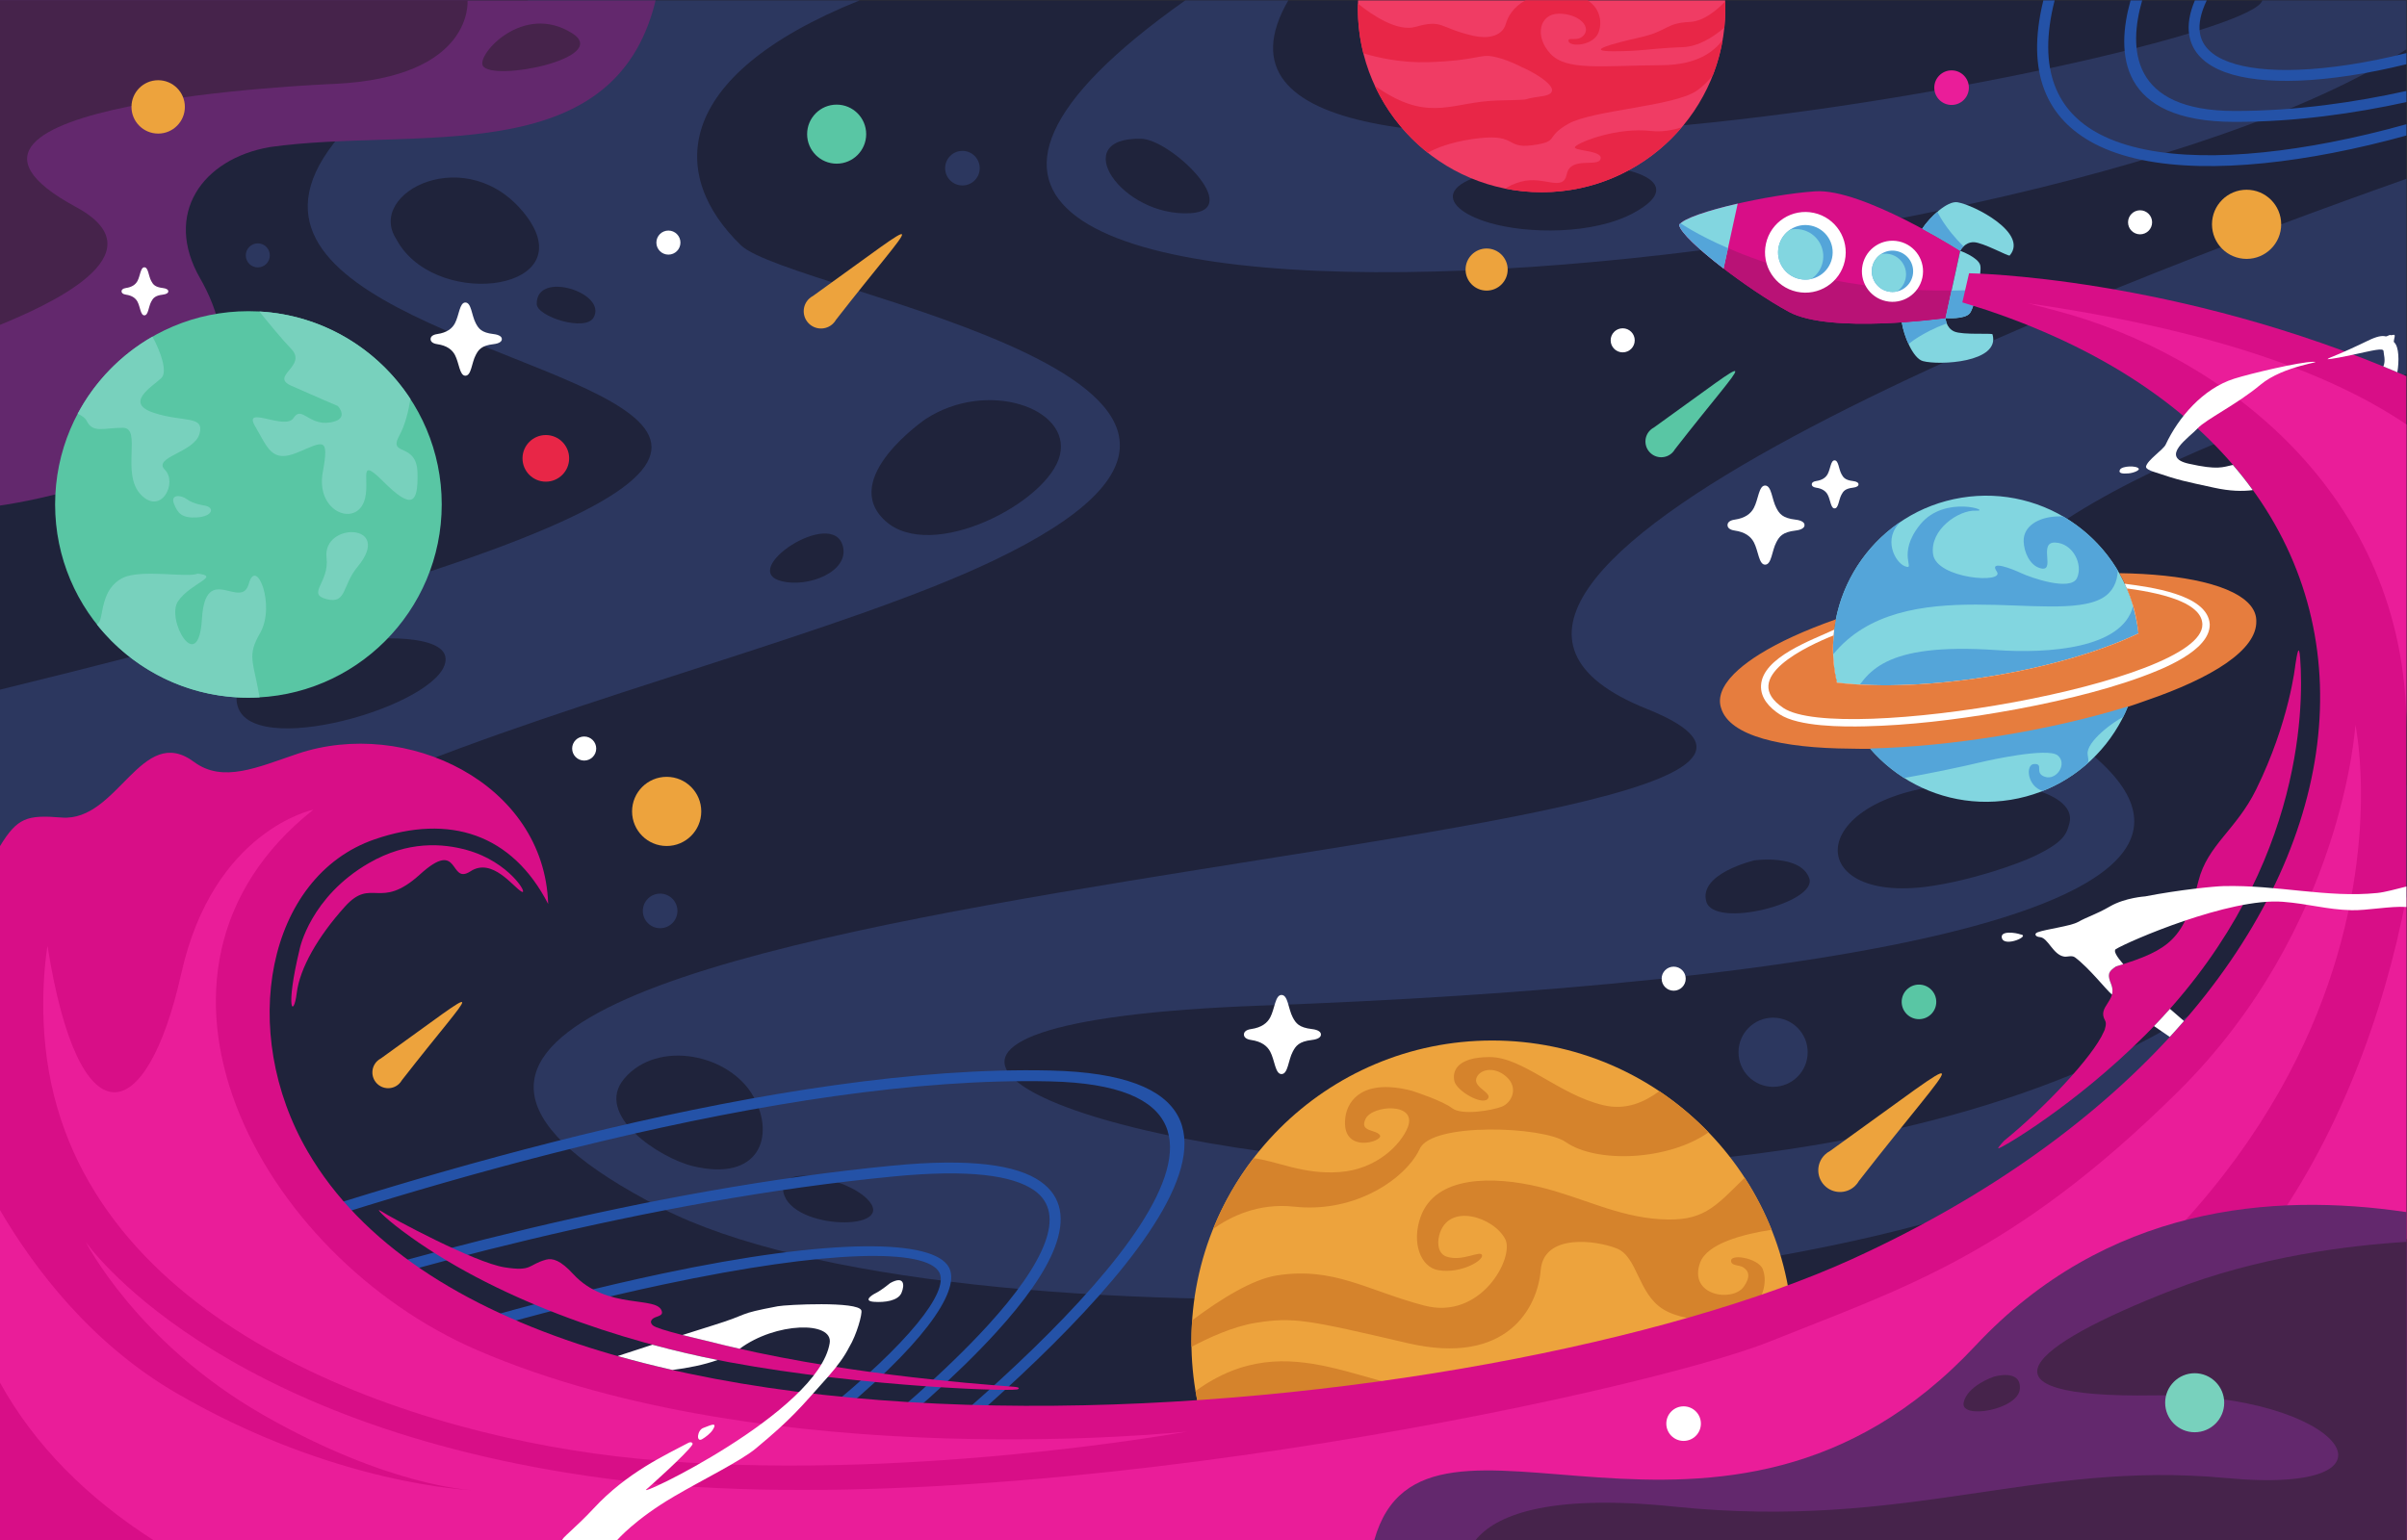 <?xml version="1.0" encoding="UTF-8" standalone="no"?>
<!-- Created with Inkscape (http://www.inkscape.org/) -->

<svg
   version="1.1"
   id="svg2"
   xml:space="preserve"
   width="3333.333"
   height="2133.333"
   viewBox="0 0 3333.333 2133.333"
   sodipodi:docname="vecteezy_background-flatvector2-background_fr0121.eps"
   xmlns:inkscape="http://www.inkscape.org/namespaces/inkscape"
   xmlns:sodipodi="http://sodipodi.sourceforge.net/DTD/sodipodi-0.dtd"
   xmlns="http://www.w3.org/2000/svg"
   xmlns:svg="http://www.w3.org/2000/svg"><rect x="0" y="0" width="3333.333" height="2133.333" fill="#333333" stroke="none"/><defs
     id="defs6" /><sodipodi:namedview
     id="namedview4"
     pagecolor="#ffffff"
     bordercolor="#666666"
     borderopacity="1.0"
     inkscape:pageshadow="2"
     inkscape:pageopacity="0.0"
     inkscape:pagecheckerboard="0" /><g
     id="g8"
     inkscape:groupmode="layer"
     inkscape:label="ink_ext_XXXXXX"
     transform="matrix(1.333,0,0,-1.333,0,2133.333)"><g
       id="g10"
       transform="scale(0.1)"><path
         d="M 0,16000 H 25000 V 0 H 0 v 16000"
         style="fill:#1f233b;fill-opacity:1;fill-rule:evenodd;stroke:none"
         id="path12" /><path
         d="M 25000,14145.6 V 12116 C 22610.6,11354.7 18965.9,9880.35 21233.2,8512.27 24471.2,6558.32 18744.4,5758.8 13108.1,5553.9 3929.81,5220.4 21038.3,917.902 24770.7,7478.69 c 90.7,159.51 166.5,281.17 229.3,370.49 V 6653.66 C 24648.2,5321.4 24050.4,3510.4 24050.4,3510.4 L 23316,4541.7 c -968.8,348.8 -567.7,24.7 -1138.8,-358.5 C 19360.4,2293.7 9844.39,1925 6871.79,3449.6 188.684,6877.29 21124.4,7029.76 17108.1,8637.27 13806.8,9958.57 21857.7,13035.8 25000,14145.6"
         style="fill:#2c375f;fill-opacity:1;fill-rule:evenodd;stroke:none"
         id="path14" /><path
         d="m 7200.42,3885 c 688.73,-164.9 853.64,310.4 630.54,717.8 -245.81,448.9 -998.52,603 -1345.8,191.9 -317.47,-375.8 365.88,-826.1 715.26,-909.7"
         style="fill:#1f233b;fill-opacity:1;fill-rule:evenodd;stroke:none"
         id="path16" /><path
         d="m 8139,3612.5 c 88.47,-401 1209.76,-406.1 867.62,-66 -222.69,221.3 -935.18,372.3 -867.62,66"
         style="fill:#1f233b;fill-opacity:1;fill-rule:evenodd;stroke:none"
         id="path18" /><path
         d="m 21137.7,7107.88 c 310.4,149.05 331.8,231.98 361.1,340.05 70.2,259.32 -409.3,440.56 -1043.1,416.18 -1716.7,-65.96 -1767.6,-1267.5 -404.5,-1069.99 442.3,64.09 916,231.9 1086.5,313.76"
         style="fill:#1f233b;fill-opacity:1;fill-rule:evenodd;stroke:none"
         id="path20" /><path
         d="m 18226.6,7063.01 c 0,0 -579.8,-135.34 -500.5,-426.48 79.3,-291.18 1161.3,-12.29 1070.2,240.84 -91.2,253.14 -569.7,185.64 -569.7,185.64"
         style="fill:#1f233b;fill-opacity:1;fill-rule:evenodd;stroke:none"
         id="path22" /><path
         d="m 12313.8,16000 h 1070.1 c -1637.7,-2836.4 9979.9,-548.2 10119.1,0 h 1497 v -508.4 C 21082.9,12946.1 6244.37,11709.7 12313.8,16000"
         style="fill:#2c375f;fill-opacity:1;fill-rule:evenodd;stroke:none"
         id="path24" /><path
         d="m 12365.6,13788.3 c 562.5,31.3 -203.1,765.6 -507.8,773.5 -771.1,19.7 -208.8,-813.3 507.8,-773.5"
         style="fill:#1f233b;fill-opacity:1;fill-rule:evenodd;stroke:none"
         id="path26" /><path
         d="m 16968.3,13789.4 c -415.5,-223.6 -1098.5,-218 -1495.4,-100.7 -555.2,163.9 -630.3,525.5 667.3,600.9 746,43.3 1448.7,-166.1 828.1,-500.2"
         style="fill:#1f233b;fill-opacity:1;fill-rule:evenodd;stroke:none"
         id="path28" /><path
         d="M 5488.35,16000 H 8930.67 C 6950.12,15202.5 6963.14,14165.1 7697.58,13455.1 8211.04,12958.8 14244.6,12043 10308.6,10172.4 7255.34,8721.29 -796.426,7422.71 2191.51,4739.1 4555.79,2615.6 2491.6,1516.1 0,950.402 V 8837.13 C 16283.7,12819.2 -3062.44,11322.2 5488.35,16000"
         style="fill:#2c375f;fill-opacity:1;fill-rule:evenodd;stroke:none"
         id="path30" /><path
         d="m 2478.01,8639.71 c 219.42,-531.5 2228.25,84.73 2148.92,538.55 -74.58,426.74 -2410.98,96.29 -2148.92,-538.55"
         style="fill:#1f233b;fill-opacity:1;fill-rule:evenodd;stroke:none"
         id="path32" /><path
         d="m 4118.92,13516.2 c 0,0 8.75,-18.3 27.51,-47.7 438.57,-686.2 1909.4,-472.9 1314.25,300.8 -597.01,775.9 -1665.49,235.4 -1341.76,-253.1"
         style="fill:#1f233b;fill-opacity:1;fill-rule:evenodd;stroke:none"
         id="path34" /><path
         d="m 9617.8,11650.2 c 0,0 -903.5,-615.1 -422.91,-1057.3 480.59,-442.2 1701.31,192.2 1816.61,682.4 115.3,490.2 -759.3,788.2 -1393.7,374.9"
         style="fill:#1f233b;fill-opacity:1;fill-rule:evenodd;stroke:none"
         id="path36" /><path
         d="m 8123.19,9963.32 c 278.73,-67.27 696.82,100.98 634.37,360.48 -100.39,417 -1101.77,-247.6 -634.37,-360.48"
         style="fill:#1f233b;fill-opacity:1;fill-rule:evenodd;stroke:none"
         id="path38" /><path
         d="m 6165.22,12701.6 c 153.53,259.1 -599.4,499.4 -588.82,141.6 3.86,-130.3 502.06,-288 588.82,-141.6"
         style="fill:#1f233b;fill-opacity:1;fill-rule:evenodd;stroke:none"
         id="path40" /><path
         d="m 17846.7,0 h -4688.6 c -485.7,550.801 -780.6,1273.9 -780.6,2065.9 0,1725.8 1399.1,3124.9 3124.9,3124.9 1725.8,0 3124.8,-1399.1 3124.8,-3124.9 0,-792 -294.8,-1515.099 -780.5,-2065.9"
         style="fill:#eda33d;fill-opacity:1;fill-rule:evenodd;stroke:none"
         id="path42" /><path
         d="m 12602.5,3231.8 c 106.8,265.4 249,512.7 420.7,736.2 243.6,-28.8 510.2,-171.4 891.1,-144.5 392.3,27.6 640,289.6 710,462.8 106.5,263.6 -364.3,236.3 -436.5,91.8 -70.4,-140.6 109.3,-109.3 148.4,-171.8 40.4,-64.7 -408.3,-204.5 -359.5,184.5 24.2,192.6 200.9,406.5 695.4,276.4 7.8,-2 15.3,-4.7 22.6,-7.9 v 0 c 0,0 289.9,-93.7 391.5,-171.8 101.5,-78.1 414,-23.4 515.6,15.6 101.6,39.1 179.7,195.3 46.9,312.5 -132.8,117.2 -289.1,70.3 -312.5,-23.4 -23.5,-93.7 179.7,-148.5 117.2,-210.9 -62.5,-62.5 -320.4,85.9 -343.8,187.5 -23.4,101.5 23.4,249.9 367.2,249.9 343.7,0 718.7,-390.6 1179.7,-499.9 240.3,-57.1 429.6,34.6 582.4,145.3 185.5,-124.3 356.9,-267.9 511.4,-427.8 -419.9,-294.5 -1165.1,-324.1 -1484.4,-100.4 -232.7,163 -1391.1,207.1 -1515.6,-70.3 -12,-26 -26.9,-52.5 -44.3,-79.1 l -0.2,-0.3 v 0.1 c -186.8,-285.1 -674.5,-586.5 -1260.2,-522.2 -374,41 -665.3,-104.3 -843.1,-232.3"
         style="fill:#d5832c;fill-opacity:1;fill-rule:evenodd;stroke:none"
         id="path44" /><path
         d="m 12508.2,1169.2 c -36.9,123.3 -66.4,249.8 -87.9,379 994,719.2 1794.5,-46.2 2728.4,-21.6 593.8,15.6 1338.9,-78.6 70.3,-218.8 -1268.6,-140.1 -2206.7,-307.3 -2710.8,-138.6"
         style="fill:#d5832c;fill-opacity:1;fill-rule:evenodd;stroke:none"
         id="path46" /><path
         d="m 12378.1,2007 c -0.3,19.6 -0.6,39.2 -0.6,58.9 0,73 2.7,145.5 7.7,217.2 299.7,223.8 627.2,426.3 878.8,466.1 593.8,93.7 937.5,-156.3 1531.3,-312.5 593.7,-156.3 937.5,500 843.7,687.5 -115.3,230.5 -596.8,391.2 -687.2,41 -24.4,-94.3 -5.6,-192.9 77.9,-220.7 164,-54.6 351.5,70.3 367.1,15.6 15.7,-54.7 -218.7,-195.3 -453.1,-156.2 -187.1,31.2 -279.6,287.3 -186.1,551.6 154.9,437.5 759.9,428 1238.1,312.9 438.3,-105.4 798.5,-306.5 1252.3,-334.6 443,-27.4 562.2,119 877.4,430.9 110,-169.5 204,-350.4 280,-540.4 -299.6,-46.4 -670.6,-143.2 -743,-342.3 -124.9,-343.7 336,-414.1 453.2,-250 75.5,105.8 52.8,166.8 -9.3,204 -34.2,20.6 -106.3,14.8 -119.5,50.2 -37.2,99.3 279.2,46.6 326.1,-70.6 46.8,-117.2 13.6,-285.2 -103.6,-418 -117.1,-132.8 -664,-164 -929.6,0 -265.7,164.1 -265.7,546.9 -484.5,632.8 -218.7,86 -757.7,156.3 -789,-226.5 -31.3,-382.8 -343.7,-1000 -1382.8,-757.8 -1039.1,242.2 -1187.6,273.4 -1578.2,210.9 -238,-38.1 -499.3,-160.3 -667.1,-250"
         style="fill:#d5832c;fill-opacity:1;fill-rule:evenodd;stroke:none"
         id="path48" /><path
         d="m 19757.7,12653.9 c 21.7,-143.9 117,-374.7 219.3,-402.4 171.1,-46.3 801.4,-14.8 724.2,273.8 -0.1,1.5 -0.5,2.9 -1,4.2 -7,15.4 -308.8,-8.8 -396.8,29.3 -88,38.1 -91,139.8 -91,139.8 0,0 -194.5,-27.3 -454.7,-44.7"
         style="fill:#82d6e0;fill-opacity:1;fill-rule:evenodd;stroke:none"
         id="path50" /><path
         d="m 19757.7,12653.9 c 10,-66.2 35.6,-150.9 70.3,-225.7 0.3,0.2 134.1,118.7 396.9,214.8 -11.8,30.2 -12.5,55.6 -12.5,55.6 0,0 -194.5,-27.3 -454.7,-44.7"
         style="fill:#54a5d9;fill-opacity:1;fill-rule:evenodd;stroke:none"
         id="path52" /><path
         d="m 17444.7,13667.4 c 77.1,122.1 927,315.6 1413.8,348.4 486.7,32.8 1506.1,-618.3 1506.1,-618.3 l -76.2,-349.4 -76,-349.5 c 0,0 -1197.8,-168.2 -1626.9,64.1 -429,232.2 -1121.5,761.7 -1140.8,904.7"
         style="fill:#d80e87;fill-opacity:1;fill-rule:evenodd;stroke:none"
         id="path54" /><path
         d="m 17444.7,13667.4 c 3.4,5.4 8.3,10.8 14.6,16.4 1.8,-1.3 1026.3,-716.6 2815.2,-699.6 l -62.1,-285.6 c 0,0 -1197.8,-168.2 -1626.9,64.1 -429,232.2 -1121.5,761.7 -1140.8,904.7"
         style="fill:#b91276;fill-opacity:1;fill-rule:evenodd;stroke:none"
         id="path56" /><path
         d="m 17444.7,13667.4 c 41,65 300.7,150.1 608.1,220.5 L 17906,13214 c -250.2,191.9 -451,377.4 -461.3,453.4"
         style="fill:#82d6e0;fill-opacity:1;fill-rule:evenodd;stroke:none"
         id="path58" /><path
         d="m 17444.7,13667.4 c 3.4,5.4 8.3,10.9 14.5,16.4 0.3,-0.1 170.4,-119 492.8,-258.7 l -46,-211.1 c -250.2,191.9 -451,377.4 -461.3,453.4"
         style="fill:#54a5d9;fill-opacity:1;fill-rule:evenodd;stroke:none"
         id="path60" /><path
         d="m 20212.4,12698.6 c 0,0 199.8,-16.7 252.4,50.7 50.5,64.8 127.2,417.2 108.2,497.1 -19.7,83.2 -208.4,151.1 -208.4,151.1 l -152.2,-698.9"
         style="fill:#82d6e0;fill-opacity:1;fill-rule:evenodd;stroke:none"
         id="path62" /><path
         d="m 20212.4,12698.6 c 0,0 199.8,-16.7 252.4,50.7 25.2,32.4 57,136.7 80.2,242.9 v 0 c -92,-4.6 -182.2,-7.2 -270.5,-8 l -62.1,-285.6"
         style="fill:#54a5d9;fill-opacity:1;fill-rule:evenodd;stroke:none"
         id="path64" /><path
         d="m 19969.8,13627.3 c 79.5,121.9 262.1,292.2 366.7,274.8 174.9,-29 735,-319.8 544.8,-550.2 -0.8,-1.3 -1.7,-2.3 -2.7,-3.3 -12.8,-11.2 -277.2,136.4 -373.1,138.3 -95.8,2 -140.9,-89.3 -140.9,-89.3 0,0 -165.5,105.7 -394.8,229.7"
         style="fill:#82d6e0;fill-opacity:1;fill-rule:evenodd;stroke:none"
         id="path66" /><path
         d="m 19969.8,13627.3 c 36.6,56.2 95.1,122.5 157.8,176.1 0.1,-0.3 72.5,-163.7 271.6,-360.4 -23.3,-22.6 -34.6,-45.4 -34.6,-45.4 0,0 -165.5,105.7 -394.8,229.7"
         style="fill:#54a5d9;fill-opacity:1;fill-rule:evenodd;stroke:none"
         id="path68" /><path
         d="m 18346.3,13471.1 c 49.2,226.2 272.6,369.7 498.8,320.4 226.3,-49.3 369.7,-272.6 320.5,-498.9 -49.3,-226.2 -272.7,-369.7 -498.9,-320.4 -226.3,49.3 -369.7,272.6 -320.4,498.9"
         style="fill:#ffffff;fill-opacity:1;fill-rule:evenodd;stroke:none"
         id="path70" /><path
         d="m 18478.8,13442.2 c 33.3,153.1 184.4,250.1 337.5,216.8 153.1,-33.3 250.1,-184.4 216.8,-337.5 -33.4,-153.1 -184.5,-250.1 -337.6,-216.8 -153,33.3 -250.1,184.4 -216.7,337.5"
         style="fill:#54a5d9;fill-opacity:1;fill-rule:evenodd;stroke:none"
         id="path72" /><path
         d="m 18478.8,13442.2 c 16.2,74.3 60,135.4 118.5,174.8 38.8,8.6 80.1,9.1 121.5,0.1 153.1,-33.3 250.1,-184.4 216.8,-337.5 -16.2,-74.3 -60.1,-135.4 -118.5,-174.8 -38.9,-8.6 -80.1,-9.1 -121.6,-0.1 -153,33.3 -250.1,184.4 -216.7,337.5"
         style="fill:#82d6e0;fill-opacity:1;fill-rule:evenodd;stroke:none"
         id="path74" /><path
         d="m 19350.6,13252.3 c 37.3,171.4 206.4,280 377.8,242.7 171.3,-37.3 280,-206.5 242.7,-377.8 -37.3,-171.4 -206.5,-280 -377.8,-242.7 -171.4,37.3 -280.1,206.5 -242.7,377.8"
         style="fill:#ffffff;fill-opacity:1;fill-rule:evenodd;stroke:none"
         id="path76" /><path
         d="m 19450.9,13230.5 c 25.3,115.9 139.7,189.4 255.6,164.2 116,-25.3 189.4,-139.7 164.2,-255.6 -25.3,-116 -139.7,-189.5 -255.6,-164.2 -115.9,25.2 -189.4,139.7 -164.2,255.6"
         style="fill:#54a5d9;fill-opacity:1;fill-rule:evenodd;stroke:none"
         id="path78" /><path
         d="m 19450.9,13230.5 c 12.3,56.2 45.6,102.5 89.8,132.4 29.4,6.5 60.7,6.9 92,0 115.9,-25.2 189.4,-139.6 164.2,-255.6 -12.3,-56.2 -45.5,-102.5 -89.8,-132.4 -29.4,-6.5 -60.6,-6.9 -92,0 -115.9,25.2 -189.4,139.7 -164.2,255.6"
         style="fill:#82d6e0;fill-opacity:1;fill-rule:evenodd;stroke:none"
         id="path80" /><path
         d="m 17401,11335.1 c -7.7,-13.4 -17.3,-26 -29,-37.2 -65.2,-62.7 -169,-60.7 -231.7,4.5 -62.8,65.3 -60.8,169.1 4.5,231.8 11.6,11.2 24.6,20.4 38.3,27.5 1171.1,840 1008,788.5 217.9,-226.6"
         style="fill:#59c6a4;fill-opacity:1;fill-rule:evenodd;stroke:none"
         id="path82" /><path
         d="m 8685.29,12680.9 c -8.34,-14.6 -18.9,-28.4 -31.68,-40.7 -71.45,-68.7 -185.04,-66.4 -253.74,5 -68.69,71.4 -66.45,185 4.98,253.7 12.8,12.3 26.94,22.3 41.92,30.1 1282.14,919.6 1103.53,863.3 238.52,-248.1"
         style="fill:#eda33d;fill-opacity:1;fill-rule:evenodd;stroke:none"
         id="path84" /><path
         d="m 19311.9,3730.7 c -10.4,-18.5 -23.7,-35.7 -39.8,-51.2 -89.8,-86.3 -232.6,-83.6 -319,6.3 -86.3,89.8 -83.6,232.5 6.3,318.9 16.1,15.5 33.8,28.1 52.7,37.8 1611.8,1156.2 1387.3,1085.3 299.8,-311.8"
         style="fill:#eda33d;fill-opacity:1;fill-rule:evenodd;stroke:none"
         id="path86" /><path
         d="m 4175.14,4778.2 c -7.62,-13.5 -17.28,-26 -28.94,-37.2 -65.26,-62.8 -169.02,-60.7 -231.77,4.5 -62.76,65.3 -60.71,169 4.54,231.8 11.67,11.2 24.59,20.4 38.29,27.4 1171.16,840.1 1008.01,788.6 217.88,-226.5"
         style="fill:#eda33d;fill-opacity:1;fill-rule:evenodd;stroke:none"
         id="path88" /><path
         d="m 20378,10831.9 c 867,141.3 1684.3,-446.9 1825.7,-1313.86 141.3,-866.96 -447,-1684.33 -1313.9,-1825.64 -867,-141.32 -1684.3,446.9 -1825.6,1313.86 -141.4,866.97 446.9,1684.34 1313.8,1825.64"
         style="fill:#82d6e0;fill-opacity:1;fill-rule:evenodd;stroke:none"
         id="path90" /><path
         d="m 19916.8,10682.2 c 25.3,9.9 42.8,18.4 53.3,25.6 l -0.8,-0.3 -0.8,-0.4 c -6.5,-3 -12.9,-6 -19.3,-9 l -0.8,-0.4 -0.9,-0.4 c -5.6,-2.7 -11.1,-5.4 -16.6,-8.1 l -0.9,-0.4 -0.8,-0.4 -0.8,-0.4 -10.8,-5.4 z m 1516.8,-45.2 c 231.6,-134.8 428.2,-327.3 567.5,-561.4 -1.8,-118.19 -52.9,-225.73 -161.2,-287.46 -498.3,-283.71 -2074.4,299.36 -2795.5,-584.94 -21.5,562.05 256.8,1082.1 707.3,1382.7 -197.8,-176.4 -64.3,-426.7 38,-466.1 123,-47.3 -94.7,123 160.8,435.3 255.4,312.2 756.9,132.4 577.1,141.9 -179.7,9.4 -482.5,-198.7 -444.6,-454.2 37.8,-255.42 750.4,-307.03 662.2,-179.7 -88.2,127.2 160.8,28.3 254.4,-15.9 93.4,-44.2 512,-192.26 578.2,-50.36 66.2,141.96 -43.1,362.76 -227.1,368.96 -183.9,6.3 18.9,-321.6 -160.8,-264.9 -103.4,32.7 -163,165.6 -166.1,277.9 -4.4,156.9 151.9,248.6 340,258.2 23.9,1.2 47.1,1.2 69.8,0 v 0"
         style="fill:#54a5d9;fill-opacity:1;fill-rule:evenodd;stroke:none"
         id="path92" /><path
         d="m 22161,9706.72 c 17.8,-61.24 32.2,-124.16 42.7,-188.68 16.3,-100.5 22.8,-200.32 20.3,-298.5 -440.5,-185.08 -1026.5,-404.93 -1510.8,-495.04 -905.8,-168.47 -1488.2,9.85 -1488.2,9.85 167.2,282.9 329.5,595.07 1517.5,513.69 532.9,-36.54 1307.9,12.56 1418.5,458.68"
         style="fill:#54a5d9;fill-opacity:1;fill-rule:evenodd;stroke:none"
         id="path94" /><path
         d="m 22218.8,9124.98 c -17.4,-202.72 -73.6,-396.92 -162.1,-573.68 -90.1,-39.43 -388.5,-256.49 -367.9,-388.51 14.6,-93.77 4.7,-60.62 0,-91.16 -135.8,-120.49 -293.1,-218.63 -467.1,-287.6 -164.3,49.93 -180,276.11 -89.7,280.21 108.4,4.93 -4.9,-93.61 113.3,-133.03 118.3,-39.43 236.5,133.03 133.1,221.72 -103.5,88.7 -749.4,-58.54 -749.4,-58.54 v 0 c -299.3,-71.43 -589,-129.37 -846.7,-175.39 -249.8,158.53 -454.9,385.84 -585.2,660.34 l 3021.7,545.64"
         style="fill:#54a5d9;fill-opacity:1;fill-rule:evenodd;stroke:none"
         id="path96" /><path
         d="m 22883,9956.05 c 124.5,-29.68 231.1,-66.26 316.7,-109.39 l 0.1,-0.09 c 17.8,-8.95 34.6,-18.16 50.5,-27.66 l 0.9,-0.56 c 5.1,-3.01 10,-6.08 14.9,-9.15 l 1.2,-0.79 c 14.9,-9.5 29,-19.29 42.1,-29.32 l 1.4,-1.04 c 4.1,-3.21 8.2,-6.45 12.1,-9.7 l 0.9,-0.78 c 8.2,-6.69 15.9,-13.53 23.2,-20.44 l 1,-0.96 c 3.5,-3.31 6.9,-6.65 10.2,-10.03 l 1.3,-1.44 c 3.3,-3.4 6.5,-6.82 9.6,-10.28 l 0.6,-0.57 c 3.1,-3.45 6,-6.94 8.9,-10.43 l 0.7,-0.8 c 2.8,-3.45 5.5,-6.98 8.2,-10.5 l 1.2,-1.58 c 2.6,-3.54 5.1,-7.08 7.6,-10.66 l 0.7,-1.04 c 5,-7.38 9.5,-14.88 13.6,-22.48 l 0.9,-1.59 c 2,-3.62 3.8,-7.28 5.6,-10.97 l 0.8,-1.62 c 1.7,-3.7 3.4,-7.41 4.9,-11.15 l 0.6,-1.45 c 1.4,-3.62 2.8,-7.28 4.1,-10.96 l 0.4,-1.02 c 1.3,-3.74 2.4,-7.51 3.5,-11.29 l 0.7,-2.34 c 1,-3.68 2,-7.39 2.8,-11.09 l 0.5,-2.26 c 0.8,-3.9 1.6,-7.85 2.3,-11.8 v 0 c 2,-12.61 2.9,-25.3 2.9,-38.11 8.8,-303.87 -466.1,-594.48 -1142.2,-825.94 -62.4,-22.65 -126.8,-44.86 -193,-66.57 l 1.7,4.25 c -805.8,-249.68 -1836.3,-417.65 -2679.7,-436.81 l 3,-3.5 c -69.9,-0.47 -138,0.16 -204.5,1.83 -714.4,4.77 -1256.9,129.6 -1345,420.45 -4.1,12.13 -7.3,24.48 -9.4,37.07 v 0 c -0.6,3.97 -1.1,7.94 -1.5,11.93 l -0.3,2.27 c -0.4,3.79 -0.7,7.59 -0.9,11.42 l -0.1,2.42 c -0.1,3.95 -0.2,7.89 -0.2,11.86 v 1.06 c 0.1,3.9 0.2,7.81 0.5,11.74 l 0.1,1.52 c 0.2,4.03 0.6,8.08 1.1,12.13 l 0.2,1.81 c 0.5,4.05 1.1,8.09 1.8,12.15 l 0.3,1.8 c 1.5,8.51 3.5,17.07 5.9,25.64 l 0.3,1.24 c 1.1,4.07 2.4,8.18 3.7,12.29 l 0.8,2.24 c 1.4,4.13 2.8,8.28 4.4,12.43 l 0.4,0.93 c 1.6,4.26 3.3,8.51 5.1,12.76 l 0.4,0.72 c 1.8,4.24 3.7,8.52 5.8,12.77 l 0.8,1.83 c 2.1,4.23 4.2,8.46 6.5,12.7 l 0.7,1.26 c 4.6,8.83 9.8,17.7 15.3,26.57 l 0.8,1.24 c 2.7,4.33 5.5,8.66 8.4,13 l 1,1.43 c 9.2,13.62 19.3,27.28 30.4,40.97 l 1.2,1.53 c 3.6,4.39 7.3,8.81 11.1,13.22 l 0.7,0.81 c 12,14.02 24.9,28.02 38.8,42.07 l 0.5,0.47 c 14.1,14.16 29.1,28.34 45,42.55 l 0.3,0.28 c 60.5,53.88 134.3,107.87 220.1,161.32 v -0.04 c 203,126.42 472.9,249.83 791.8,361.79 -35.3,-180.17 -39.8,-369.54 -8.5,-561.36 5.3,-32.45 11.5,-64.51 18.6,-96.15 916.1,-110.17 2299.9,115.4 3133.7,510.83 -3.3,32.28 -7.6,64.65 -12.8,97.1 -31.3,191.81 -95.7,369.94 -186.4,529.56 338,-4.9 633.1,-36.2 865.7,-91.61 v 0.06"
         style="fill:#e67d3e;fill-opacity:1;fill-rule:evenodd;stroke:none"
         id="path98" /><path
         d="m 19055.5,9460.3 c -22.3,-155.84 -7.3,-356.01 8.7,-454.04 15.9,-98 11.5,-64.51 18.6,-96.15 916.1,-110.17 2299.9,115.4 3133.7,510.83 -3.3,32.28 3,-0.05 -12.8,97.1 -15.9,97.15 -61.1,280.05 -130.5,419.54 246.6,-32.82 863.9,-106.2 883.8,-420.78 5.4,-276.83 -502.1,-471.09 -708.8,-546.87 -225.3,-82.66 -459.3,-148.85 -692.3,-206.18 -263.1,-64.74 -529.5,-118.57 -796.6,-163.74 -451,-76.25 -921.7,-133.3 -1379.2,-144.14 -232.1,-5.52 -693.7,-5.76 -893,125.73 -103.2,68.05 -198.5,167.15 -191.8,299.68 15,293.15 529.6,470.48 760.2,579.02"
         style="fill:#ffffff;fill-opacity:1;fill-rule:evenodd;stroke:none"
         id="path100" /><path
         d="m 19049.2,9401 c -11.2,-128.87 -6.8,-261.21 15,-394.74 5.3,-32.45 11.5,-64.51 18.6,-96.15 916.1,-110.17 2299.9,115.4 3133.7,510.83 -3.3,32.28 -7.6,64.65 -12.8,97.1 -21.3,130.53 -57.9,254.72 -107.8,371.08 446.6,-59.41 780.4,-171.55 784.4,-373.83 12.2,-615.78 -3775.7,-1249.26 -4351,-869.7 -476.7,314.53 255,649.75 519.9,755.41"
         style="fill:#e67d3e;fill-opacity:1;fill-rule:evenodd;stroke:none"
         id="path102" /><path
         d="m 0,16000 h 6811.1 c -431.86,-1787.6 -2500.65,-1309.8 -4008.01,-1524.4 -704.25,-122.8 -1107.67,-696.3 -724.19,-1363.9 172.87,-300.9 368.27,-815.5 99.43,-1329.3 C 1761.21,10985.2 0,10750.4 0,10750.4 v 373.8 219.4 4656.4"
         style="fill:#63286d;fill-opacity:1;fill-rule:evenodd;stroke:none"
         id="path104" /><path
         d="m 0,16000 h 4856.94 c 0,0 73.42,-798.7 -1383.35,-868 -113.68,-4.4 -4689.19,-195.5 -2684.402,-1279.2 C 1700.87,13360.1 464.656,12818.6 0,12628 v 3372"
         style="fill:#46234b;fill-opacity:1;fill-rule:evenodd;stroke:none"
         id="path106" /><path
         d="m 5015.79,15321.6 c 93.75,-171.9 1335.94,78.1 929.69,335.9 -510.72,324.2 -992.55,-220.7 -929.69,-335.9"
         style="fill:#46234b;fill-opacity:1;fill-rule:evenodd;stroke:none"
         id="path108" /><path
         d="M 8868.05,816.301 C 9396.06,1235 9942.41,1710.7 10350.2,2158.7 c 289.9,318.2 511.6,624.2 610.5,888.7 105.7,282.4 75.5,519.1 -151,678.6 -244.2,171.9 -727.3,242.8 -1533.83,164.9 C 6731.78,3645.2 4114.28,2925.5 2250.33,2317.8 V 2199 c 1860.05,608.2 4485.74,1333.1 7036.17,1579.4 777.2,75 1235.1,11.9 1458.1,-145 176,-123.9 196.9,-315.1 110.2,-546.6 -93.3,-249.4 -307.2,-543.3 -588.2,-851.9 C 9832.77,1758.5 9243.46,1251 8689.32,816.301 Z m 718.1,0 C 11283.9,2223.7 13971.2,4807.5 10913.4,4879 8118.17,4944.3 4330.83,3800.7 2250.33,3085.1 V 2965.3 C 4315.29,3677.6 8115.91,4831.3 10911.2,4766 13763.1,4699.4 11041,2153 9409.33,816.301 h 176.82 z m -1508.28,0 h -191.12 c 242.02,176 460.75,343.699 656.17,502.199 908,736.2 1309.85,1255.3 1218.22,1456.5 -0.9,2 -1.79,3.7 -2.62,5.3 -133.43,250.5 -1138.35,242.1 -2866.44,-124.9 -1215.21,-258 -2779.71,-697.1 -4641.75,-1353.6 v 119.8 c 1851.26,651.2 3407.63,1087.5 4618.26,1344.6 1782.6,378.5 2833.08,361.2 2989.59,67.3 2.12,-4 4.03,-7.8 5.74,-11.6 112.97,-248 -296.92,-818.6 -1249.7,-1591.1 -162.74,-132 -341.52,-270.3 -536.35,-414.499 v 0"
         style="fill:#2452a7;fill-opacity:1;fill-rule:evenodd;stroke:none"
         id="path110" /><path
         d="m 22134.6,16000 c -153.5,-542.7 -128.7,-1262.7 1083.6,-1262.7 634.1,0 1248.1,88.8 1781.8,205.7 v 115.8 c -532.1,-117.9 -1146.7,-208.1 -1781.8,-208.1 -1089.7,0 -1105.4,656.2 -963.3,1149.3 z m 667.9,0 c -57.2,-135.6 -75.1,-254 -59.2,-356.1 28.8,-184.8 162.6,-312.4 371.9,-389.5 196.3,-72.4 461.7,-99.9 768.5,-88.2 333.3,12.8 717.7,72.1 1116.3,170.4 v 115.8 c -400,-100.1 -786.2,-160.5 -1120.3,-173.2 -292.3,-11.2 -543.1,14.2 -725.6,81.5 -169.7,62.5 -277.5,161.3 -299.2,300.5 -14.5,93 7,205.4 70.8,338.8 h -123.2 z m -1574.2,0 h 117.3 c -183.9,-721.3 26,-1157.7 465,-1388.5 550,-289 1453.9,-269.4 2401.3,-85.6 261.8,50.8 526.6,114.2 788.1,187 v -117.3 c -254.7,-70.3 -512.2,-131.4 -766.8,-180.8 -969.9,-188.2 -1900,-205.7 -2475.3,96.6 -482.2,253.4 -718.2,722.4 -529.6,1488.6 v 0"
         style="fill:#2452a7;fill-opacity:1;fill-rule:evenodd;stroke:none"
         id="path112" /><path
         d="m 19240.9,2919.3 c 5771.3,2629.6 6612,8104.4 1408.6,9859.3 l 0.2,0.3 -12.5,4 c -5.7,1.9 -11,3.9 -16.7,5.8 -2.7,0.9 -6.6,1.9 -11.3,3 l -222.4,69.9 69.8,302.6 c 0,0 2143.3,-28.6 4543.4,-1069 V 0 H 0 v 4653.9 791.3 1765.99 c 181.699,296.64 279.906,325.73 640.258,296.88 585.942,-46.88 828.152,984.4 1375.022,578.15 300.05,-222.88 661.25,-55.38 1075.87,84.45 1126.14,379.8 2564.46,-303.23 2603.68,-1560.91 C 5320.95,7336.77 4670.6,7549.57 3892.56,7281.67 2770.49,6895.32 2468.22,5285 3198.63,4033.9 5437.81,198.102 15473.8,1202.9 19240.9,2919.3"
         style="fill:#d80e87;fill-opacity:1;fill-rule:evenodd;stroke:none"
         id="path114" /><path
         d="M 25000,6685.68 V 3132.3 c -698.2,-1208.6 -1404.7,-2036.2 -1404.7,-2036.2 0,0 -1750,-218.698 -78.2,2031.3 754.9,1015.8 1245.4,2308.9 1482.9,3558.28 z m 0,4907.62 V 8439.83 c 0,2432.67 -1918.3,3886.17 -3648.4,4338.07 l -0.1,0.3 -284.4,74.3 c 1868,-271.9 3113.2,-706.2 3932.9,-1259.2 v 0"
         style="fill:#ea1d99;fill-opacity:1;fill-rule:evenodd;stroke:none"
         id="path116" /><path
         d="M 17169.9,0 H 1591.66 C 905.254,439.699 361.25,982.102 0,1635.3 v 1793 C 358.789,2816 948.652,2041.1 1830.43,1528 3485.8,564.902 4907.68,518 4907.68,518 c 0,0 -859.38,31.199 -2171.88,781.2 -1312.5,750 -1843.749,1796.9 -1843.749,1796.9 0,0 1312.519,-1906.3 5375.029,-2453.198 C 10329.6,96.102 17032.7,1518 18392.1,2064.9 c 1359.4,546.8 2520.4,895.2 4236.8,2596 1716.3,1700.85 1841.3,3810.22 1841.3,3810.22 0,0 1125.1,-5265.62 -6562.4,-8203.12 -242.3,-92.598 -488.5,-181.898 -737.9,-268"
         style="fill:#ea1d99;fill-opacity:1;fill-rule:evenodd;stroke:none"
         id="path118" /><path
         d="m 4962.34,1971.1 c 3046.88,-1312.498 7375.06,-843.8 7375.06,-843.8 0,0 -3000.03,-546.898 -5718.78,-281.198 C 4309.74,1071.6 986.777,2175.8 509.238,4861.7 384.238,5564.8 493.613,6174.21 493.613,6174.21 818.152,4118.5 1521.37,4269.1 1883.94,5889.5 2217.08,7378.72 3254.86,7589.29 3254.86,7589.29 1119.2,5895.6 2686.46,2951.4 4962.34,1971.1"
         style="fill:#ea1d99;fill-opacity:1;fill-rule:evenodd;stroke:none"
         id="path120" /><path
         d="m 3113.97,6144.14 c 0,0 109.36,539.06 718.75,890.63 405.87,234.13 766.67,204.91 1015.51,136.19 445.9,-123.18 646.42,-474.5 570.43,-433.07 -85.94,46.88 -304.7,359.38 -531.25,210.94 -226.56,-148.44 -101.56,351.56 -523.44,-31.25 -421.87,-382.81 -500,-23.44 -781.25,-335.94 -281.25,-312.5 -468.75,-640.64 -500,-898.44 -31.26,-257.8 -125,-187.5 31.25,460.94"
         style="fill:#d80e87;fill-opacity:1;fill-rule:evenodd;stroke:none"
         id="path122" /><path
         d="m 22280.8,5241.5 c -723.4,-722 -1472.5,-1162.4 -1518.3,-1171.5 -12.7,-2.6 11,27.5 58.8,79.8 408.3,329.9 923.2,872.9 1034.5,1131.1 7.8,14.9 12.6,27.3 13.7,36.7 10.5,34.5 11.3,61.9 0.5,80.5 -86,148.4 132.8,203.1 62.5,378.9 -37.8,94.5 -35,129.2 51.6,184.1 571.7,173.92 704.3,289.68 855.9,889.38 94.4,373.01 392.8,530.4 598.3,948.07 347.2,705.45 407.6,1293.42 407.7,1295.38 18,114.38 37.7,234.05 50.2,69.6 40.9,-541.06 15.6,-2294.33 -1615.4,-3922.03"
         style="fill:#d80e87;fill-opacity:1;fill-rule:evenodd;stroke:none"
         id="path124" /><path
         d="m 10577.1,1569.9 c 45.7,-34.6 -1596.81,16.1 -3004.36,278.4 -1133.75,211.3 -2459.78,664.4 -3396.1,1366.3 -205.49,154.1 -278.81,242.9 -220.87,204.9 113.28,-74.2 974.61,-537.1 1287.11,-586 289.25,-45.2 240.1,26.5 427.49,79.2 l 0.09,0.2 v -0.1 c 71.44,20 154.35,-7.3 284.09,-148.6 351.57,-382.8 882.82,-218.7 921.88,-390.6 11.98,-52.8 -71.25,-44.8 -103.17,-81.8 -12.53,-14.6 -18.08,-35.2 7.93,-60.5 47.92,-46.5 509.39,-148.3 595.24,-170.2 1285.3,-327.9 2717.57,-435.5 3147.57,-467.9 91,-6.8 53.1,-23.3 53.1,-23.3"
         style="fill:#d80e87;fill-opacity:1;fill-rule:evenodd;stroke:none"
         id="path126" /><path
         d="m 17947.4,10547.1 c -1,-24.3 19.3,-48.9 73.6,-56.6 109.4,-15.6 168,-62.6 199.3,-121.1 47.7,-89.5 51.6,-233.4 117.1,-233.4 68.5,0 69.5,143.9 117.2,233.4 31.2,58.5 62.3,105.3 199.2,121.1 68,7.8 94.4,32.4 93.2,56.6 1.2,24.2 -25.2,48.8 -93.2,56.6 -136.9,15.8 -168,62.5 -199.2,121.1 -47.7,89.5 -48.7,233.4 -117.2,233.4 -65.5,0 -69.4,-143.9 -117.1,-233.4 -31.3,-58.6 -89.9,-105.5 -199.3,-121.1 -54.3,-7.7 -74.6,-32.3 -73.6,-56.6"
         style="fill:#ffffff;fill-opacity:1;fill-rule:evenodd;stroke:none"
         id="path128" /><path
         d="m 18822.4,10970.4 c -0.6,-14.7 11.7,-29.6 44.7,-34.3 66.4,-9.5 102.1,-38 121,-73.6 29,-54.3 31.3,-141.7 71.1,-141.7 41.6,0 42.2,87.4 71.2,141.7 18.9,35.6 37.8,64 120.9,73.6 41.3,4.7 57.3,19.6 56.6,34.3 0.7,14.8 -15.3,29.7 -56.6,34.4 -83.1,9.6 -102,38 -120.9,73.5 -29,54.4 -29.6,141.7 -71.2,141.7 -39.8,0 -42.1,-87.3 -71.1,-141.7 -18.9,-35.5 -54.6,-64 -121,-73.5 -33,-4.7 -45.3,-19.6 -44.7,-34.4"
         style="fill:#ffffff;fill-opacity:1;fill-rule:evenodd;stroke:none"
         id="path130" /><path
         d="m 4473.64,12479.9 c -0.9,-22.5 17.9,-45.2 68.15,-52.4 101.2,-14.5 155.44,-57.8 184.33,-112.1 44.15,-82.7 47.77,-215.9 108.42,-215.9 63.35,0 64.27,133.2 108.42,215.9 28.89,54.3 57.62,97.5 184.33,112.1 62.84,7.2 87.31,30 86.2,52.4 1.11,22.4 -23.36,45.1 -86.2,52.4 -126.71,14.5 -155.44,57.8 -184.33,112 -44.15,82.8 -45.07,216 -108.42,216 -60.65,0 -64.27,-133.2 -108.42,-216 -28.89,-54.2 -83.13,-97.6 -184.33,-112 -50.25,-7.2 -69.05,-30 -68.15,-52.4"
         style="fill:#ffffff;fill-opacity:1;fill-rule:evenodd;stroke:none"
         id="path132" /><path
         d="m 12923.3,5253.1 c -0.9,-24.3 19.4,-48.9 73.7,-56.6 109.4,-15.7 168,-62.6 199.2,-121.2 47.7,-89.4 51.6,-233.3 117.2,-233.3 68.4,0 69.4,143.9 117.2,233.3 31.2,58.6 62.2,105.4 199.2,121.2 67.9,7.7 94.4,32.4 93.2,56.6 1.2,24.2 -25.3,48.8 -93.2,56.6 -137,15.7 -168,62.5 -199.2,121.1 -47.8,89.5 -48.8,233.4 -117.2,233.4 -65.6,0 -69.5,-143.9 -117.2,-233.4 -31.2,-58.6 -89.8,-105.5 -199.2,-121.1 -54.3,-7.8 -74.6,-32.4 -73.7,-56.6"
         style="fill:#ffffff;fill-opacity:1;fill-rule:evenodd;stroke:none"
         id="path134" /><path
         d="m 1262.78,12976.5 c -0.59,-14.7 11.74,-29.7 44.72,-34.4 66.41,-9.5 102.01,-38 120.95,-73.5 28.97,-54.3 31.35,-141.7 71.14,-141.7 41.57,0 42.18,87.4 71.15,141.7 18.96,35.5 37.8,63.9 120.95,73.5 41.26,4.7 57.31,19.7 56.58,34.4 0.73,14.7 -15.32,29.6 -56.58,34.3 -83.15,9.6 -101.99,38 -120.95,73.6 -28.97,54.3 -29.58,141.7 -71.15,141.7 -39.79,0 -42.17,-87.4 -71.14,-141.7 -18.94,-35.6 -54.54,-64.1 -120.95,-73.6 -32.98,-4.7 -45.31,-19.6 -44.72,-34.3"
         style="fill:#ffffff;fill-opacity:1;fill-rule:evenodd;stroke:none"
         id="path136" /><path
         d="m 17922.7,16000 c 1.2,-28.1 1.9,-56.3 1.9,-84.7 0,-1054.3 -854.7,-1909 -1909,-1909 -1054.3,0 -1909,854.7 -1909,1909 0,28.4 0.8,56.6 2,84.7 h 3814.1"
         style="fill:#f03c64;fill-opacity:1;fill-rule:evenodd;stroke:none"
         id="path138" /><path
         d="m 17471.8,14680.9 c -350.2,-412.6 -872.6,-674.6 -1456.2,-674.6 -128.5,0 -254.1,12.8 -375.4,37 32.4,25 82.7,50.8 160.5,72.4 238.2,66.5 437.5,-113.2 476.5,78.2 39.1,191.4 328.1,66.4 351.6,160.1 23.4,93.8 -316.4,78.2 -261.7,128.9 54.6,50.8 433.6,199.3 785.1,160.2 110.8,-12.3 220.8,6.4 319.6,37.8"
         style="fill:#e82647;fill-opacity:1;fill-rule:evenodd;stroke:none"
         id="path140" /><path
         d="m 17923.1,15989.6 c 1,-24.7 1.5,-49.4 1.5,-74.3 0,-66.9 -3.4,-133.1 -10.2,-198.3 -120.9,-103.2 -272.7,-196.6 -430.2,-202.8 -360.8,-14.3 -417.9,-43 -722.6,-43 -304.7,0 -15.6,78.1 277.3,144.5 293,66.4 261.8,148.5 515.7,160.2 141.2,6.5 276.3,116.9 368.5,213.7"
         style="fill:#e82647;fill-opacity:1;fill-rule:evenodd;stroke:none"
         id="path142" /><path
         d="m 17897,15590.5 c -22,-128.2 -56.6,-251.9 -102.8,-370 -44,-55.1 -97.5,-109.7 -161.4,-155.6 -234.4,-168 -1085.9,-203.1 -1339.8,-347.6 -254,-144.6 -82.1,-183.6 -375,-222.7 -293,-39.1 -144.6,136.7 -632.9,62.5 -213.5,-32.5 -357.6,-88.1 -452.1,-140.4 -232.9,184.1 -421.8,421.3 -548.6,693.4 24,-16.1 48.9,-32.5 74.9,-49.1 507.8,-324.2 742.2,-113.3 1195.3,-101.6 453.1,11.8 175.8,4 461,43.8 285.3,39.7 -66.5,245.3 -207.1,303.9 -11.1,4.6 -21.8,10.1 -32.1,16.2 -52.3,25.4 -160.6,73.5 -264.8,93.2 -144.5,27.4 -168,-42.9 -671.9,-58.6 -273.7,-8.5 -511.7,43 -675.8,91.8 -37.3,149 -57.3,305 -57.3,465.6 0,17.1 0.3,34 0.8,51 153.7,-123.4 411.4,-295.3 599.5,-241.2 285.2,82.1 242.2,-11.7 601.6,-93.7 124.7,-28.5 294.8,-18 335.9,124.9 12.1,41.9 31,81 56.4,116.6 v 0 0 c 36.1,50.6 85.3,93.9 146.9,127.1 h 646.6 c 139.2,-89.5 150.5,-241.8 111.1,-337.4 -54.7,-132.8 -289,-148.5 -308.6,-89.9 -19.5,58.6 101.6,-15.6 164.1,74.3 62.5,89.8 -66.5,214.8 -265.7,214.8 -199.2,0 -257.7,-230.5 -89.8,-414.1 167.9,-183.6 531.3,-125 1160.2,-121.1 373.2,2.4 546.9,146.4 631.4,263.9"
         style="fill:#e82647;fill-opacity:1;fill-rule:evenodd;stroke:none"
         id="path144" /><path
         d="m 7309.03,1165.5 c 47.58,14.9 159.87,78.2 93.65,-23.5 -21.65,-33.3 -70.77,-72.3 -107.32,-93.7 -67.06,-39.3 -52.52,96.4 13.67,117.2"
         style="fill:#ffffff;fill-opacity:1;fill-rule:evenodd;stroke:none"
         id="path146" /><path
         d="m 7684.38,1987.2 c -103.2,23.3 -206.04,47.9 -307.95,73.9 -40.14,10.2 -162.33,37.9 -286.01,69.3 114.48,36.6 219.14,69.8 302.59,95.6 429.69,132.8 234.35,117.2 687.48,203.1 87.43,16.6 835.54,54.3 867.99,-43.1 11.72,-35.1 -47.43,-251.8 -126.41,-382.4 l -0.39,-0.5 C 8776.9,1914.1 8704.6,1811.5 8600.17,1694.3 8307.32,1365.7 8228.93,1265.1 7853.95,952.602 7694.12,819.398 7306.38,630.5 7003.81,453.301 6596.42,214.699 6412.52,0 6412.52,0 h -566.41 c -33.81,0 139.92,132.301 321.54,328.5 345.38,372.902 744.22,553.699 982.62,680.7 28.67,15.3 55.61,1.2 40.76,-21.399 -62.24,-94.5 -453.68,-443.699 -472.28,-458.5 -149.83,-119.5 1785.06,802.299 1900.83,1516.999 37.47,231.3 -562.49,218.8 -935.2,-59.1 z m -697.51,-220.3 c 158.62,20.3 325.43,52.6 468.86,104 -220.82,43.9 -448.03,96.8 -677.49,158.7 -124.4,-40.4 -248.78,-81 -361.35,-117.9 185.47,-52.6 375.64,-100.8 569.98,-144.8 v 0"
         style="fill:#ffffff;fill-opacity:1;fill-rule:evenodd;stroke:none"
         id="path148" /><path
         d="m 9248.69,2670.4 c 0,0 -89.85,-74.2 -148.47,-103.5 -58.57,-29.3 -128.88,-84 -19.51,-91.8 109.38,-7.8 250.01,9.7 285.16,93.7 35.16,84 27.37,181.3 -117.18,101.6"
         style="fill:#ffffff;fill-opacity:1;fill-rule:evenodd;stroke:none"
         id="path150" /><path
         d="m 24180.7,12271.4 c 0,0 26.4,-4.8 253.9,44 227.5,48.8 328.1,77.1 328.1,38.1 0,-27.5 25,-95.3 -2,-157.6 48.3,-19.8 96.7,-39.9 145.3,-60.4 18.7,110.9 19.3,265.2 -33.9,311.7 -10.1,8.9 10.8,56.2 6,72 -4.1,14 -33.8,-3.3 -42.2,2.4 -10.3,7 -38.1,-16.8 -50.9,-13.4 -37.9,10 -91.1,1.3 -186.4,-45.3 -109.3,-53.5 -274.3,-129.3 -384.4,-172.6 -9.3,-4.7 -26.8,-10.4 -33.5,-18.9"
         style="fill:#ffffff;fill-opacity:1;fill-rule:evenodd;stroke:none"
         id="path152" /><path
         d="m 22024,11122.5 c -20.8,-41.5 35.1,-42 87.9,-38.1 52.7,3.9 117.1,31.3 107.4,48.8 -19,34.3 -174.6,30.8 -195.3,-10.7"
         style="fill:#ffffff;fill-opacity:1;fill-rule:evenodd;stroke:none"
         id="path154" /><path
         d="m 23197.7,11172.4 c -105.8,-22.6 -154.5,-55.6 -460.4,13.1 -306,68.7 7.4,272.6 93.3,366.4 85.9,93.7 410.1,250 652.3,453.1 242.2,203.1 680.1,239.1 547.3,239.1 -132.8,0 -648.4,-121.1 -820.3,-175.8 -323.7,-102.9 -578.2,-401 -711,-684.7 -25.2,-53.8 -191.4,-161.4 -204.1,-228.4 -4.2,-21.7 44.5,-42.6 71.2,-51.5 296.6,-98.9 317,-98 636.9,-168.2 162.1,-35.6 294.2,-39.1 401.2,-24.6 -64.3,88.9 -133.1,176.1 -206.4,261.5"
         style="fill:#ffffff;fill-opacity:1;fill-rule:evenodd;stroke:none"
         id="path156" /><path
         d="m 20989.2,6293.84 c -45.2,17.2 -213.9,42.64 -191.4,-39.06 27,-98.11 306.2,25.55 191.4,39.06"
         style="fill:#ffffff;fill-opacity:1;fill-rule:evenodd;stroke:none"
         id="path158" /><path
         d="m 25000,6790.99 c -108.4,-27.06 -221.1,-58.75 -302.1,-67.1 -518.1,-53.18 -1040,86.06 -1599.5,71.49 -92.1,-2.4 -450.8,-36.78 -811.9,-106.81 0,0 -207.5,-13.02 -363.7,-102.87 -156.3,-89.84 -222.7,-101.56 -336,-164.06 -78.1,-43.09 -332.8,-74.01 -418.3,-106.2 -38.5,-14.48 -24.7,-46.43 23.8,-50.05 85.8,-6.43 136.4,-186.28 254,-202.79 31.2,-4.36 78.4,16.19 110.6,-7.78 148.4,-110.42 326.5,-339.92 384.3,-386.92 8.3,31.3 8.2,66.7 -8.7,109.1 -37.8,94.5 -35,129.2 51.6,184.1 25.7,7.8 50.5,15.5 74.4,23.1 -70.1,80.92 -104.2,139.27 -77.2,156.19 125.1,78.13 1178,535.65 1734.4,492.19 273.9,-21.4 450.4,-80.32 712.9,-87.52 160.8,-4.4 407.7,44.72 571.4,33.41 z M 22689.2,5393.5 c -47,40.2 -96.1,82.8 -145.7,126.4 -53.1,-59.8 -108.2,-119.6 -165.5,-179.2 56.1,-39.3 111,-77 163.5,-112.5 50.5,54.8 99.7,109.9 147.7,165.3 v 0"
         style="fill:#ffffff;fill-opacity:1;fill-rule:evenodd;stroke:none"
         id="path160" /><path
         d="m 2580.85,12770.1 c 1109.14,0 2008.27,-899.1 2008.27,-2008.2 0,-1109.19 -899.13,-2008.31 -2008.27,-2008.31 -1109.15,0 -2008.284,899.12 -2008.284,2008.31 0,1109.1 899.134,2008.2 2008.284,2008.2"
         style="fill:#59c6a4;fill-opacity:1;fill-rule:evenodd;stroke:none"
         id="path162" /><path
         d="m 806.887,11703.8 c 178.258,335 448.523,613.6 777.223,801.9 86.1,-159.5 160.18,-367.7 90.41,-432.1 -101.5,-93.7 -382.64,-257.7 -78.08,-359.2 304.55,-101.5 531,-23.4 476.33,-218.7 -54.66,-195.2 -491.96,-242 -359.21,-374.8 132.78,-132.8 -39.04,-476.3 -249.9,-257.7 -210.81,218.7 15.65,695 -187.39,695 -203.03,0 -309.614,-58.5 -374.84,70.3 -16.762,33.1 -51.801,57.4 -94.543,75.3"
         style="fill:#78d1bd;fill-opacity:1;fill-rule:evenodd;stroke:none"
         id="path164" /><path
         d="m 2694.3,12766.9 c 657.57,-36.7 1230.65,-389.7 1569.68,-909.3 -20.08,-123.9 -54.75,-270 -114.03,-377.5 -124.94,-226.4 179.6,-62.5 187.41,-390.4 7.8,-328 -62.45,-382.7 -359.21,-85.9 -296.75,296.7 -93.71,-62.5 -218.65,-257.7 -124.95,-195.3 -476.34,-31.3 -406.04,351.4 70.27,382.6 0,312.3 -265.53,203 -265.5,-109.3 -304.54,46.9 -437.3,273.3 -132.74,226.5 312.37,-46.9 398.29,85.9 85.87,132.8 156.16,-78.1 374.81,-46.8 218.65,31.2 85.9,171.8 85.9,171.8 0,0 -257.7,109.3 -484.15,210.8 -226.47,101.5 171.79,203 0,382.6 -95.93,100.3 -230.76,263.9 -331.18,388.8"
         style="fill:#78d1bd;fill-opacity:1;fill-rule:evenodd;stroke:none"
         id="path166" /><path
         d="m 2696.98,8757.01 c -38.45,-2.2 -77.15,-3.42 -116.13,-3.42 -637.61,0 -1205.72,297.19 -1573.62,760.53 5.37,5.04 10.69,10.19 16,15.52 55.81,55.95 15.1,356.99 258.26,471.26 191.69,90.1 666.28,-3.79 772.53,41.8 242.06,-28.5 -70.29,-94.99 -203.04,-285.03 -132.76,-190.05 210.83,-788.64 246.92,-186.1 36.07,602.53 409.04,81.58 487.12,366.64 78.09,285.09 281.13,-228.05 117.13,-513.08 -137.7,-239.38 -71.67,-284.49 -5.17,-668.12"
         style="fill:#78d1bd;fill-opacity:1;fill-rule:evenodd;stroke:none"
         id="path168" /><path
         d="m 3392.5,10207.3 c 31.23,-257.74 -210.83,-374.89 0,-429.53 210.83,-54.67 159.71,140.7 321.94,335.83 380.23,457.4 -367.43,469 -321.94,93.7"
         style="fill:#78d1bd;fill-opacity:1;fill-rule:evenodd;stroke:none"
         id="path170" /><path
         d="m 2127.52,10749.9 c 0,0 -119.07,15.7 -183.51,64.5 -64.41,48.8 -175.7,54.6 -136.66,-44.9 39.05,-99.6 82,-152.3 240.14,-142.6 158.12,9.8 189.35,101.6 80.03,123"
         style="fill:#78d1bd;fill-opacity:1;fill-rule:evenodd;stroke:none"
         id="path172" /><path
         d="M 25000,3407.4 V 0 H 14277.8 c 521.1,1852 3615.3,-791.898 6245.5,2019.9 1355.9,1449.4 3081.7,1595.2 4476.7,1387.5"
         style="fill:#63286d;fill-opacity:1;fill-rule:evenodd;stroke:none"
         id="path174" /><path
         d="M 25000,3098.2 V 0 h -9669.5 c 196.6,243 716.7,486 2064.2,346.898 2421.9,-250 3734.4,484.403 5734.5,296.903 2000,-187.5 1203,890.599 -750,859.399 -1953.2,-31.3 -1297,515.6 187.5,1093.7 896.2,349.1 1832.2,464.6 2433.3,501.3"
         style="fill:#46234b;fill-opacity:1;fill-rule:evenodd;stroke:none"
         id="path176" /><path
         d="m 20712.6,1696.6 c 0,0 -278.2,-93.3 -312.5,-270.4 -34.4,-177 566.6,-72.7 583.9,143 17.3,215.7 -271.4,127.4 -271.4,127.4"
         style="fill:#46234b;fill-opacity:1;fill-rule:evenodd;stroke:none"
         id="path178" /><path
         d="m 6925.95,7931.01 c 198.46,0 359.37,-160.89 359.37,-359.38 0,-198.49 -160.91,-359.37 -359.37,-359.37 -198.49,0 -359.38,160.88 -359.38,359.37 0,198.49 160.89,359.38 359.38,359.38"
         style="fill:#eda33d;fill-opacity:1;fill-rule:evenodd;stroke:none"
         id="path180" /><path
         d="m 18420.6,5428.2 c 198.5,0 359.3,-160.9 359.3,-359.4 0,-198.5 -160.8,-359.4 -359.3,-359.4 -198.5,0 -359.4,160.9 -359.4,359.4 0,198.5 160.9,359.4 359.4,359.4"
         style="fill:#2c375f;fill-opacity:1;fill-rule:evenodd;stroke:none"
         id="path182" /><path
         d="m 8691.92,14916.7 c 169.42,0 306.74,-137.4 306.74,-306.8 0,-169.4 -137.32,-306.7 -306.74,-306.7 -169.39,0 -306.72,137.3 -306.72,306.7 0,169.4 137.33,306.8 306.72,306.8"
         style="fill:#59c6a4;fill-opacity:1;fill-rule:evenodd;stroke:none"
         id="path184" /><path
         d="m 6858.06,6717.26 c 99.24,0 179.68,-80.44 179.68,-179.69 0,-99.24 -80.44,-179.69 -179.68,-179.69 -99.24,0 -179.69,80.45 -179.69,179.69 0,99.25 80.45,179.69 179.69,179.69"
         style="fill:#2c375f;fill-opacity:1;fill-rule:evenodd;stroke:none"
         id="path186" /><path
         d="m 19936.2,5771.9 c 99.2,0 179.7,-80.4 179.7,-179.6 0,-99.3 -80.5,-179.7 -179.7,-179.7 -99.2,0 -179.7,80.4 -179.7,179.7 0,99.2 80.5,179.6 179.7,179.6"
         style="fill:#59c6a4;fill-opacity:1;fill-rule:evenodd;stroke:none"
         id="path188" /><path
         d="m 9998.66,14436 c 99.24,0 179.64,-80.4 179.64,-179.6 0,-99.3 -80.4,-179.7 -179.64,-179.7 -99.22,0 -179.69,80.4 -179.69,179.7 0,99.2 80.47,179.6 179.69,179.6"
         style="fill:#2c375f;fill-opacity:1;fill-rule:evenodd;stroke:none"
         id="path190" /><path
         d="m 5670.56,11482.9 c 133.81,0 242.27,-108.4 242.27,-242.2 0,-133.8 -108.46,-242.3 -242.27,-242.3 -133.77,0 -242.25,108.5 -242.25,242.3 0,133.8 108.48,242.2 242.25,242.2"
         style="fill:#e82647;fill-opacity:1;fill-rule:evenodd;stroke:none"
         id="path192" /><path
         d="m 23339.7,14032.2 c 198.5,0 359.4,-160.9 359.4,-359.3 0,-198.5 -160.9,-359.4 -359.4,-359.4 -198.5,0 -359.4,160.9 -359.4,359.4 0,198.4 160.9,359.3 359.4,359.3"
         style="fill:#eda33d;fill-opacity:1;fill-rule:evenodd;stroke:none"
         id="path194" /><path
         d="m 22800.5,1733.2 c 169.4,0 306.8,-137.3 306.8,-306.7 0,-169.4 -137.4,-306.7 -306.8,-306.7 -169.4,0 -306.7,137.3 -306.7,306.7 0,169.4 137.3,306.7 306.7,306.7"
         style="fill:#78d1bd;fill-opacity:1;fill-rule:evenodd;stroke:none"
         id="path196" /><path
         d="m 20274.9,15272.7 c 99.2,0 179.7,-80.4 179.7,-179.7 0,-99.2 -80.5,-179.7 -179.7,-179.7 -99.2,0 -179.7,80.5 -179.7,179.7 0,99.3 80.5,179.7 179.7,179.7"
         style="fill:#ea1d99;fill-opacity:1;fill-rule:evenodd;stroke:none"
         id="path198" /><path
         d="m 1643.27,15170.4 c 153.18,0 277.35,-124.2 277.35,-277.3 0,-153.2 -124.17,-277.3 -277.35,-277.3 -153.15,0 -277.32,124.1 -277.32,277.3 0,153.1 124.17,277.3 277.32,277.3"
         style="fill:#eda33d;fill-opacity:1;fill-rule:evenodd;stroke:none"
         id="path200" /><path
         d="m 17490.9,1389.1 c 99.3,0 179.7,-80.4 179.7,-179.7 0,-99.2 -80.4,-179.6 -179.7,-179.6 -99.2,0 -179.7,80.4 -179.7,179.6 0,99.3 80.5,179.7 179.7,179.7"
         style="fill:#ffffff;fill-opacity:1;fill-rule:evenodd;stroke:none"
         id="path202" /><path
         d="m 15444.4,13421.5 c 120.8,0 218.8,-97.9 218.8,-218.7 0,-120.9 -98,-218.8 -218.8,-218.8 -120.8,0 -218.7,97.9 -218.7,218.8 0,120.8 97.9,218.7 218.7,218.7"
         style="fill:#eda33d;fill-opacity:1;fill-rule:evenodd;stroke:none"
         id="path204" /><path
         d="m 6944.06,13607.9 c 69.03,0 125,-56 125,-125 0,-69.1 -55.97,-125 -125,-125 -69.03,0 -125,55.9 -125,125 0,69 55.97,125 125,125"
         style="fill:#ffffff;fill-opacity:1;fill-rule:evenodd;stroke:none"
         id="path206" /><path
         d="m 22233.2,13818.8 c 69,0 125,-56 125,-125 0,-69 -56,-125 -125,-125 -69.1,0 -125,56 -125,125 0,69 55.9,125 125,125"
         style="fill:#ffffff;fill-opacity:1;fill-rule:evenodd;stroke:none"
         id="path208" /><path
         d="m 17387.9,5958.3 c 69,0 125,-56 125,-125 0,-69 -56,-125 -125,-125 -69.1,0 -125.1,56 -125.1,125 0,69 56,125 125.1,125"
         style="fill:#ffffff;fill-opacity:1;fill-rule:evenodd;stroke:none"
         id="path210" /><path
         d="m 6069.08,8350.05 c 69.01,0 124.98,-55.97 124.98,-124.98 0,-69.03 -55.97,-125.02 -124.98,-125.02 -69.05,0 -125.03,55.99 -125.03,125.02 0,69.01 55.98,124.98 125.03,124.98"
         style="fill:#ffffff;fill-opacity:1;fill-rule:evenodd;stroke:none"
         id="path212" /><path
         d="m 16858.2,12592.3 c 69,0 125,-56 125,-125.1 0,-69 -56,-125 -125,-125 -69.1,0 -125.1,56 -125.1,125 0,69.1 56,125.1 125.1,125.1"
         style="fill:#ffffff;fill-opacity:1;fill-rule:evenodd;stroke:none"
         id="path214" /><path
         d="m 2678.45,13475 c 69.03,0 125,-56 125,-125 0,-69 -55.97,-125 -125,-125 -69.03,0 -125,56 -125,125 0,69 55.97,125 125,125"
         style="fill:#2c375f;fill-opacity:1;fill-rule:evenodd;stroke:none"
         id="path216" /></g></g></svg>
